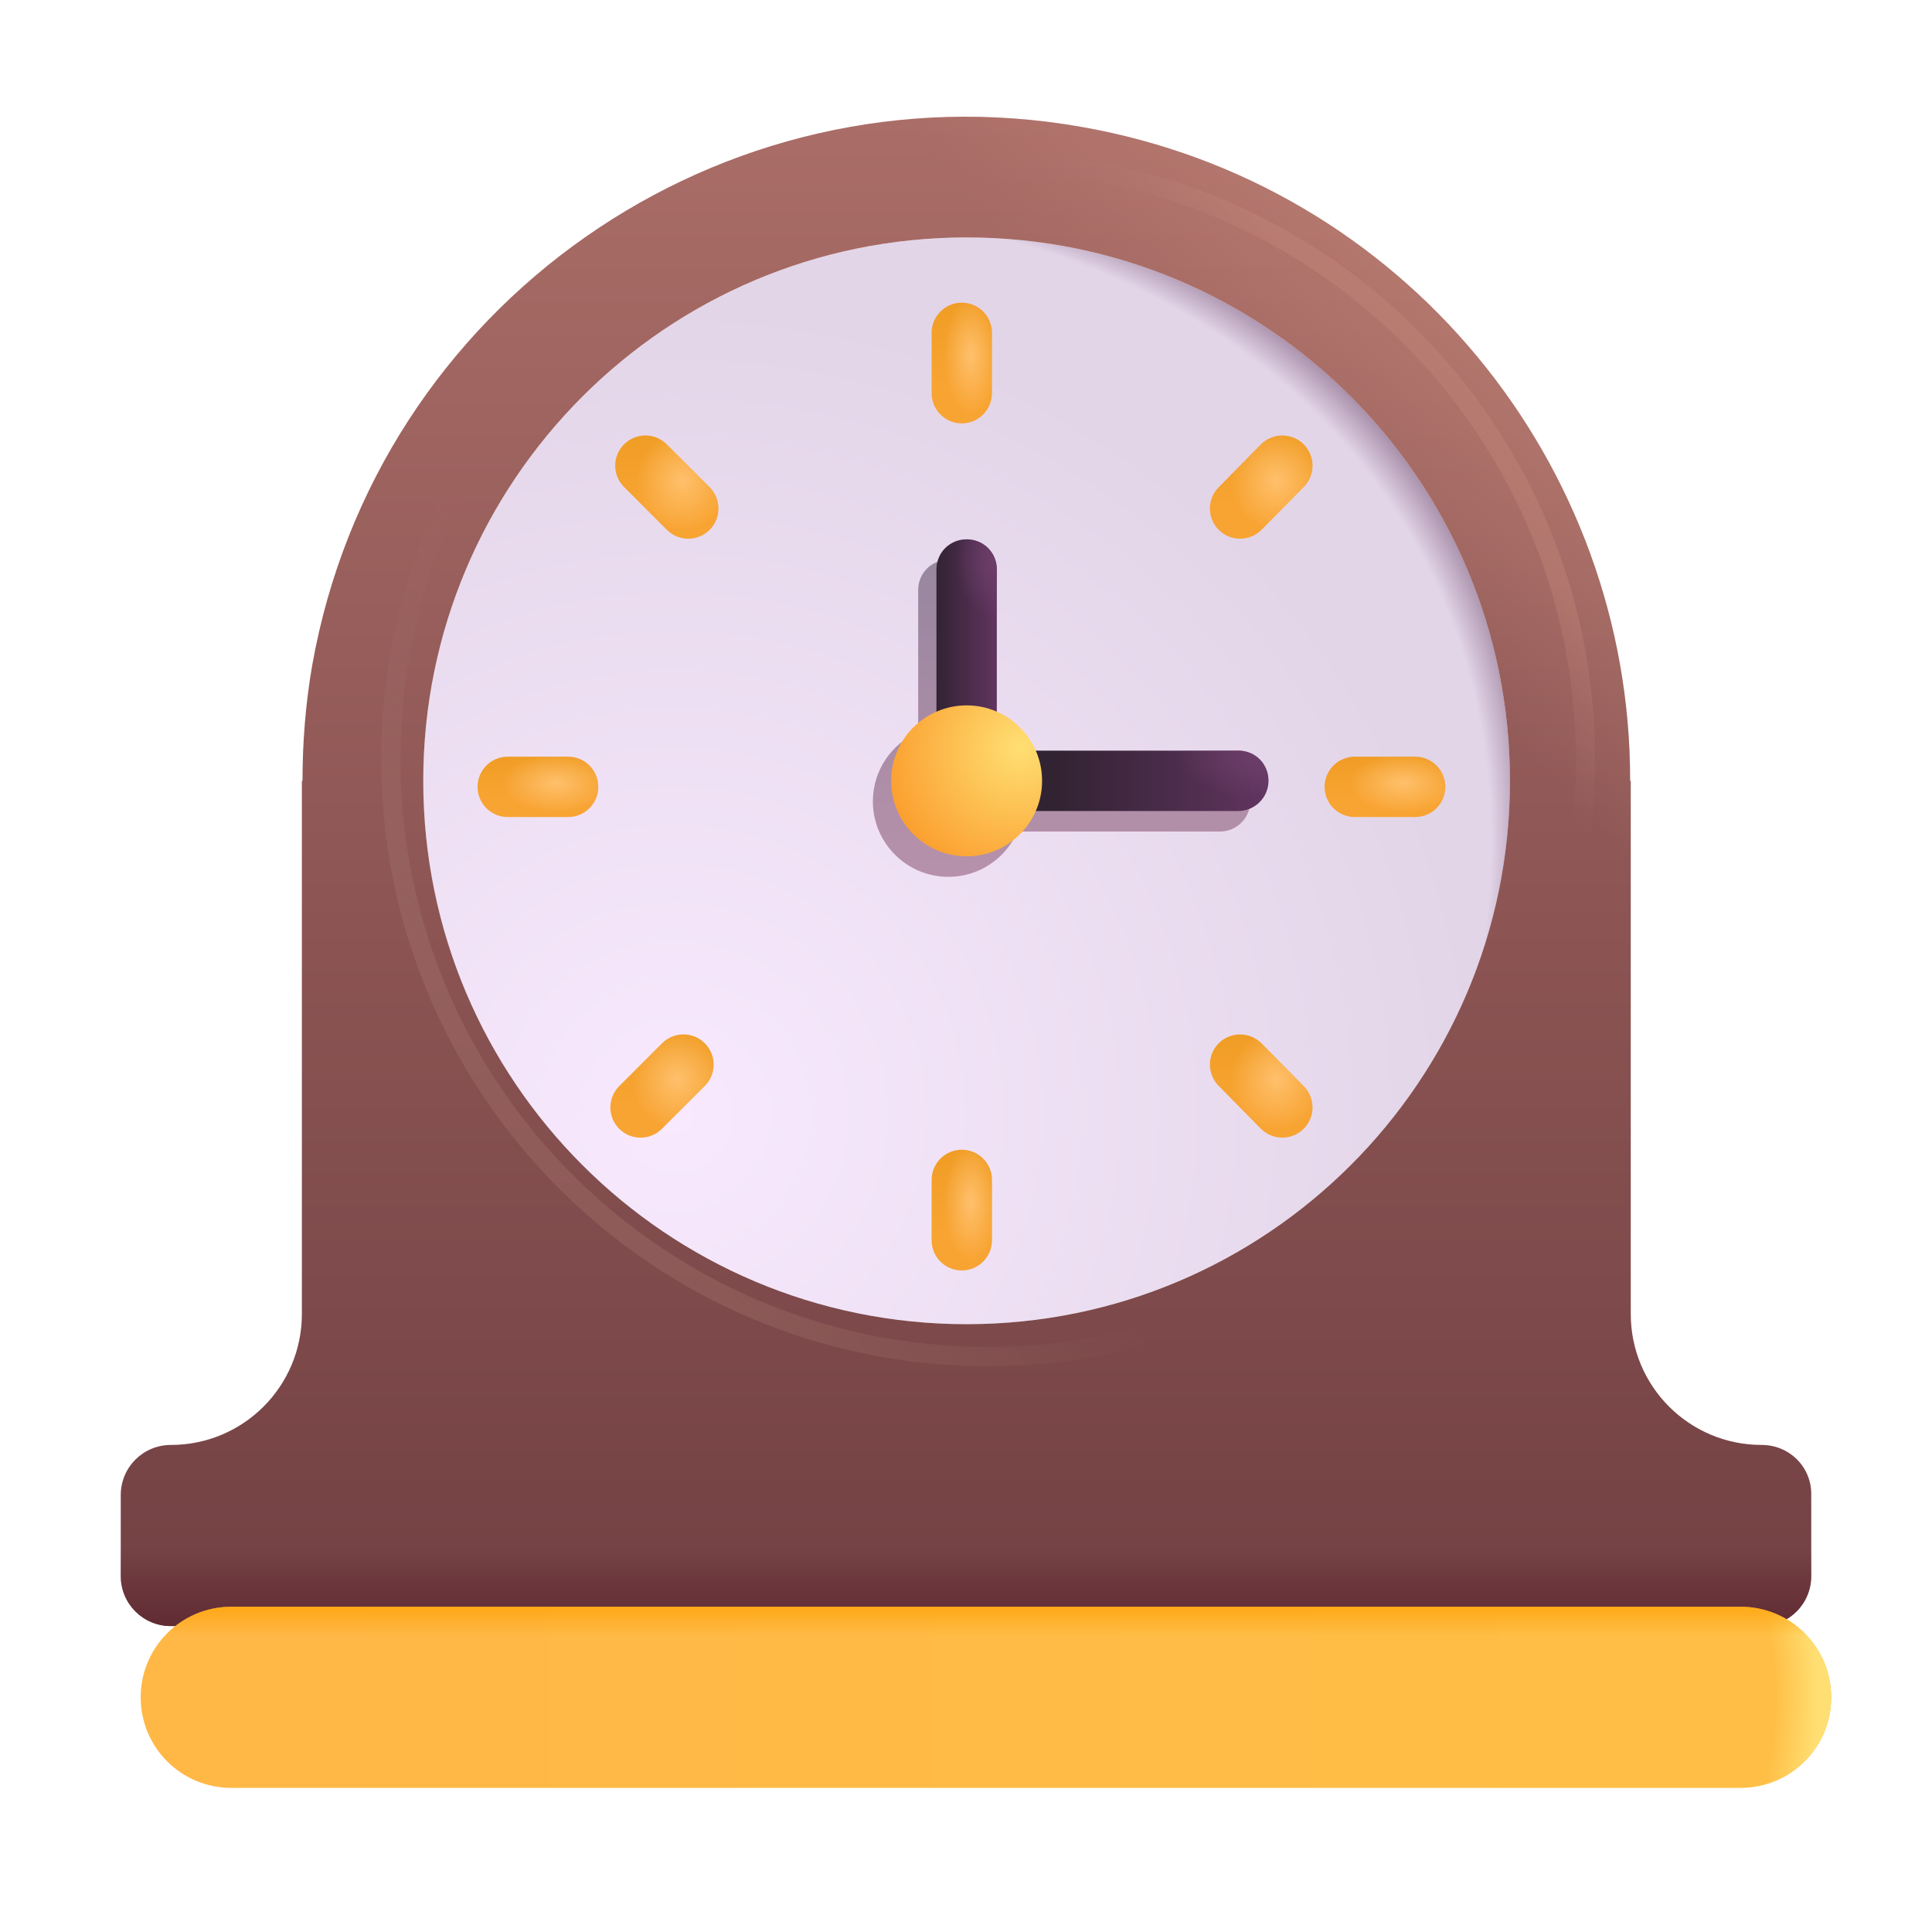 <svg width="40" height="40" viewBox="0 0 40 40" fill="none" xmlns="http://www.w3.org/2000/svg">
<path d="M20.013 27.416C26.226 27.416 31.263 22.38 31.263 16.166C31.263 9.953 26.226 4.916 20.013 4.916C13.8 4.916 8.763 9.953 8.763 16.166C8.763 22.38 13.8 27.416 20.013 27.416Z" fill="white"/>
<path d="M20.013 27.416C26.226 27.416 31.263 22.38 31.263 16.166C31.263 9.953 26.226 4.916 20.013 4.916C13.8 4.916 8.763 9.953 8.763 16.166C8.763 22.38 13.8 27.416 20.013 27.416Z" fill="url(#paint0_radial_174_1288)"/>
<path d="M20.013 27.416C26.226 27.416 31.263 22.38 31.263 16.166C31.263 9.953 26.226 4.916 20.013 4.916C13.8 4.916 8.763 9.953 8.763 16.166C8.763 22.38 13.8 27.416 20.013 27.416Z" fill="url(#paint1_radial_174_1288)"/>
<g filter="url(#filter0_ii_174_1288)">
<path fill-rule="evenodd" clip-rule="evenodd" d="M33.763 27.204C33.763 28.704 34.975 29.916 36.475 29.916C37.05 29.916 37.513 30.379 37.5 30.954V32.629C37.5 33.204 37.038 33.666 36.462 33.666H3.538C2.962 33.666 2.5 33.204 2.5 32.629V30.954C2.5 30.379 2.962 29.916 3.538 29.916C5.037 29.916 6.25 28.704 6.25 27.204V16.166H6.263C6.263 15.379 6.325 14.579 6.463 13.779C7.787 6.304 14.925 1.304 22.4 2.629C29.075 3.804 33.763 9.616 33.75 16.166H33.763V27.204ZM31.262 16.166C31.262 22.38 26.226 27.416 20.012 27.416C13.799 27.416 8.763 22.38 8.763 16.166C8.763 9.953 13.799 4.916 20.012 4.916C26.226 4.916 31.262 9.953 31.262 16.166Z" fill="url(#paint2_linear_174_1288)"/>
<path fill-rule="evenodd" clip-rule="evenodd" d="M33.763 27.204C33.763 28.704 34.975 29.916 36.475 29.916C37.05 29.916 37.513 30.379 37.5 30.954V32.629C37.5 33.204 37.038 33.666 36.462 33.666H3.538C2.962 33.666 2.5 33.204 2.5 32.629V30.954C2.5 30.379 2.962 29.916 3.538 29.916C5.037 29.916 6.25 28.704 6.25 27.204V16.166H6.263C6.263 15.379 6.325 14.579 6.463 13.779C7.787 6.304 14.925 1.304 22.4 2.629C29.075 3.804 33.763 9.616 33.75 16.166H33.763V27.204ZM31.262 16.166C31.262 22.38 26.226 27.416 20.012 27.416C13.799 27.416 8.763 22.38 8.763 16.166C8.763 9.953 13.799 4.916 20.012 4.916C26.226 4.916 31.262 9.953 31.262 16.166Z" fill="url(#paint3_linear_174_1288)"/>
<path fill-rule="evenodd" clip-rule="evenodd" d="M33.763 27.204C33.763 28.704 34.975 29.916 36.475 29.916C37.05 29.916 37.513 30.379 37.5 30.954V32.629C37.5 33.204 37.038 33.666 36.462 33.666H3.538C2.962 33.666 2.5 33.204 2.5 32.629V30.954C2.5 30.379 2.962 29.916 3.538 29.916C5.037 29.916 6.25 28.704 6.25 27.204V16.166H6.263C6.263 15.379 6.325 14.579 6.463 13.779C7.787 6.304 14.925 1.304 22.4 2.629C29.075 3.804 33.763 9.616 33.75 16.166H33.763V27.204ZM31.262 16.166C31.262 22.38 26.226 27.416 20.012 27.416C13.799 27.416 8.763 22.38 8.763 16.166C8.763 9.953 13.799 4.916 20.012 4.916C26.226 4.916 31.262 9.953 31.262 16.166Z" fill="url(#paint4_linear_174_1288)"/>
</g>
<g opacity="0.4" filter="url(#filter1_f_174_1288)">
<path d="M20.459 28.087C27.289 28.087 32.825 22.55 32.825 15.721C32.825 8.891 27.289 3.354 20.459 3.354C13.629 3.354 8.092 8.891 8.092 15.721C8.092 22.55 13.629 28.087 20.459 28.087Z" stroke="url(#paint5_linear_174_1288)" stroke-width="0.4"/>
</g>
<g filter="url(#filter2_f_174_1288)">
<path d="M21.067 17.216C20.826 17.768 20.276 18.154 19.635 18.154C18.772 18.154 18.072 17.454 18.072 16.591C18.072 15.95 18.458 15.4 19.01 15.159V12.216C19.01 11.866 19.285 11.591 19.635 11.591C19.985 11.591 20.26 11.866 20.26 12.216V15.159C20.62 15.316 20.91 15.606 21.067 15.966H25.26C25.61 15.966 25.885 16.241 25.885 16.591C25.885 16.941 25.597 17.216 25.26 17.216H21.067Z" fill="url(#paint6_linear_174_1288)"/>
</g>
<g filter="url(#filter3_i_174_1288)">
<path d="M35.638 33.666H4.388C3.35 33.666 2.513 34.504 2.513 35.541C2.513 36.579 3.35 37.416 4.388 37.416H35.638C36.675 37.416 37.513 36.579 37.513 35.541C37.513 34.504 36.675 33.666 35.638 33.666Z" fill="url(#paint7_linear_174_1288)"/>
<path d="M35.638 33.666H4.388C3.35 33.666 2.513 34.504 2.513 35.541C2.513 36.579 3.35 37.416 4.388 37.416H35.638C36.675 37.416 37.513 36.579 37.513 35.541C37.513 34.504 36.675 33.666 35.638 33.666Z" fill="url(#paint8_radial_174_1288)"/>
<path d="M35.638 33.666H4.388C3.35 33.666 2.513 34.504 2.513 35.541C2.513 36.579 3.35 37.416 4.388 37.416H35.638C36.675 37.416 37.513 36.579 37.513 35.541C37.513 34.504 36.675 33.666 35.638 33.666Z" fill="url(#paint9_linear_174_1288)"/>
</g>
<g filter="url(#filter4_d_174_1288)">
<path fill-rule="evenodd" clip-rule="evenodd" d="M20.013 6.166C20.358 6.166 20.638 6.446 20.638 6.791V8.041C20.638 8.386 20.358 8.666 20.013 8.666C19.668 8.666 19.388 8.386 19.388 8.041V6.791C19.388 6.446 19.668 6.166 20.013 6.166Z" fill="url(#paint10_linear_174_1288)"/>
<path fill-rule="evenodd" clip-rule="evenodd" d="M20.013 6.166C20.358 6.166 20.638 6.446 20.638 6.791V8.041C20.638 8.386 20.358 8.666 20.013 8.666C19.668 8.666 19.388 8.386 19.388 8.041V6.791C19.388 6.446 19.668 6.166 20.013 6.166Z" fill="url(#paint11_radial_174_1288)"/>
</g>
<g filter="url(#filter5_d_174_1288)">
<path fill-rule="evenodd" clip-rule="evenodd" d="M20.013 23.704C20.358 23.704 20.638 23.984 20.638 24.329V25.579C20.638 25.924 20.358 26.204 20.013 26.204C19.668 26.204 19.388 25.924 19.388 25.579V24.329C19.388 23.984 19.668 23.704 20.013 23.704Z" fill="url(#paint12_linear_174_1288)"/>
<path fill-rule="evenodd" clip-rule="evenodd" d="M20.013 23.704C20.358 23.704 20.638 23.984 20.638 24.329V25.579C20.638 25.924 20.358 26.204 20.013 26.204C19.668 26.204 19.388 25.924 19.388 25.579V24.329C19.388 23.984 19.668 23.704 20.013 23.704Z" fill="url(#paint13_radial_174_1288)"/>
</g>
<g filter="url(#filter6_d_174_1288)">
<path fill-rule="evenodd" clip-rule="evenodd" d="M27.524 16.191C27.524 15.846 27.804 15.566 28.149 15.566H29.399C29.745 15.566 30.024 15.846 30.024 16.191C30.024 16.537 29.745 16.816 29.399 16.816H28.149C27.804 16.816 27.524 16.537 27.524 16.191Z" fill="url(#paint14_linear_174_1288)"/>
<path fill-rule="evenodd" clip-rule="evenodd" d="M27.524 16.191C27.524 15.846 27.804 15.566 28.149 15.566H29.399C29.745 15.566 30.024 15.846 30.024 16.191C30.024 16.537 29.745 16.816 29.399 16.816H28.149C27.804 16.816 27.524 16.537 27.524 16.191Z" fill="url(#paint15_radial_174_1288)"/>
</g>
<g filter="url(#filter7_d_174_1288)">
<path fill-rule="evenodd" clip-rule="evenodd" d="M9.987 16.191C9.987 15.846 10.267 15.566 10.612 15.566H11.862C12.207 15.566 12.487 15.846 12.487 16.191C12.487 16.537 12.207 16.816 11.862 16.816H10.612C10.267 16.816 9.987 16.537 9.987 16.191Z" fill="url(#paint16_linear_174_1288)"/>
<path fill-rule="evenodd" clip-rule="evenodd" d="M9.987 16.191C9.987 15.846 10.267 15.566 10.612 15.566H11.862C12.207 15.566 12.487 15.846 12.487 16.191C12.487 16.537 12.207 16.816 11.862 16.816H10.612C10.267 16.816 9.987 16.537 9.987 16.191Z" fill="url(#paint17_radial_174_1288)"/>
</g>
<g filter="url(#filter8_d_174_1288)">
<path fill-rule="evenodd" clip-rule="evenodd" d="M27.088 9.096C27.334 9.339 27.337 9.734 27.095 9.98L26.22 10.868C25.977 11.113 25.581 11.116 25.336 10.874C25.09 10.632 25.087 10.236 25.329 9.99L26.204 9.102C26.447 8.857 26.842 8.854 27.088 9.096Z" fill="url(#paint18_linear_174_1288)"/>
<path fill-rule="evenodd" clip-rule="evenodd" d="M27.088 9.096C27.334 9.339 27.337 9.734 27.095 9.98L26.22 10.868C25.977 11.113 25.581 11.116 25.336 10.874C25.09 10.632 25.087 10.236 25.329 9.99L26.204 9.102C26.447 8.857 26.842 8.854 27.088 9.096Z" fill="url(#paint19_radial_174_1288)"/>
</g>
<g filter="url(#filter9_d_174_1288)">
<path fill-rule="evenodd" clip-rule="evenodd" d="M14.692 21.5C14.936 21.744 14.936 22.139 14.692 22.383L13.804 23.271C13.56 23.515 13.164 23.515 12.92 23.271C12.676 23.027 12.676 22.631 12.92 22.387L13.808 21.5C14.052 21.255 14.448 21.255 14.692 21.5Z" fill="url(#paint20_linear_174_1288)"/>
<path fill-rule="evenodd" clip-rule="evenodd" d="M14.692 21.5C14.936 21.744 14.936 22.139 14.692 22.383L13.804 23.271C13.56 23.515 13.164 23.515 12.92 23.271C12.676 23.027 12.676 22.631 12.92 22.387L13.808 21.5C14.052 21.255 14.448 21.255 14.692 21.5Z" fill="url(#paint21_radial_174_1288)"/>
</g>
<g filter="url(#filter10_d_174_1288)">
<path fill-rule="evenodd" clip-rule="evenodd" d="M25.336 21.496C25.581 21.254 25.977 21.257 26.22 21.503L27.095 22.39C27.337 22.636 27.334 23.032 27.088 23.274C26.842 23.516 26.447 23.514 26.204 23.268L25.329 22.38C25.087 22.134 25.09 21.739 25.336 21.496Z" fill="url(#paint22_linear_174_1288)"/>
<path fill-rule="evenodd" clip-rule="evenodd" d="M25.336 21.496C25.581 21.254 25.977 21.257 26.22 21.503L27.095 22.39C27.337 22.636 27.334 23.032 27.088 23.274C26.842 23.516 26.447 23.514 26.204 23.268L25.329 22.38C25.087 22.134 25.09 21.739 25.336 21.496Z" fill="url(#paint23_radial_174_1288)"/>
</g>
<g filter="url(#filter11_d_174_1288)">
<path fill-rule="evenodd" clip-rule="evenodd" d="M12.92 9.099C13.164 8.855 13.56 8.855 13.804 9.099L14.692 9.987C14.936 10.231 14.936 10.627 14.692 10.871C14.448 11.115 14.052 11.115 13.808 10.871L12.92 9.983C12.676 9.739 12.676 9.343 12.92 9.099Z" fill="url(#paint24_linear_174_1288)"/>
<path fill-rule="evenodd" clip-rule="evenodd" d="M12.92 9.099C13.164 8.855 13.56 8.855 13.804 9.099L14.692 9.987C14.936 10.231 14.936 10.627 14.692 10.871C14.448 11.115 14.052 11.115 13.808 10.871L12.92 9.983C12.676 9.739 12.676 9.343 12.92 9.099Z" fill="url(#paint25_radial_174_1288)"/>
</g>
<path d="M20.013 16.791C19.663 16.791 19.388 16.516 19.388 16.166V11.791C19.388 11.441 19.663 11.166 20.013 11.166C20.363 11.166 20.638 11.441 20.638 11.791V16.166C20.638 16.516 20.35 16.791 20.013 16.791Z" fill="url(#paint26_linear_174_1288)"/>
<path d="M20.013 16.791C19.663 16.791 19.388 16.516 19.388 16.166V11.791C19.388 11.441 19.663 11.166 20.013 11.166C20.363 11.166 20.638 11.441 20.638 11.791V16.166C20.638 16.516 20.35 16.791 20.013 16.791Z" fill="url(#paint27_radial_174_1288)"/>
<path d="M25.637 16.791H20C19.65 16.791 19.375 16.516 19.375 16.166C19.375 15.816 19.65 15.541 20 15.541H25.637C25.988 15.541 26.262 15.816 26.262 16.166C26.262 16.516 25.975 16.791 25.637 16.791Z" fill="url(#paint28_linear_174_1288)"/>
<path d="M25.637 16.791H20C19.65 16.791 19.375 16.516 19.375 16.166C19.375 15.816 19.65 15.541 20 15.541H25.637C25.988 15.541 26.262 15.816 26.262 16.166C26.262 16.516 25.975 16.791 25.637 16.791Z" fill="url(#paint29_radial_174_1288)"/>
<path d="M20.013 17.729C20.876 17.729 21.575 17.029 21.575 16.166C21.575 15.303 20.876 14.604 20.013 14.604C19.15 14.604 18.45 15.303 18.45 16.166C18.45 17.029 19.15 17.729 20.013 17.729Z" fill="url(#paint30_radial_174_1288)"/>
<defs>
<filter id="filter0_ii_174_1288" x="2.1" y="2.416" width="35.8" height="31.25" filterUnits="userSpaceOnUse" color-interpolation-filters="sRGB">
<feFlood flood-opacity="0" result="BackgroundImageFix"/>
<feBlend mode="normal" in="SourceGraphic" in2="BackgroundImageFix" result="shape"/>
<feColorMatrix in="SourceAlpha" type="matrix" values="0 0 0 0 0 0 0 0 0 0 0 0 0 0 0 0 0 0 127 0" result="hardAlpha"/>
<feOffset dx="0.4"/>
<feGaussianBlur stdDeviation="0.4"/>
<feComposite in2="hardAlpha" operator="arithmetic" k2="-1" k3="1"/>
<feColorMatrix type="matrix" values="0 0 0 0 0.325 0 0 0 0 0.184 0 0 0 0 0.184 0 0 0 1 0"/>
<feBlend mode="normal" in2="shape" result="effect1_innerShadow_174_1288"/>
<feColorMatrix in="SourceAlpha" type="matrix" values="0 0 0 0 0 0 0 0 0 0 0 0 0 0 0 0 0 0 127 0" result="hardAlpha"/>
<feOffset dx="-0.4"/>
<feGaussianBlur stdDeviation="0.4"/>
<feComposite in2="hardAlpha" operator="arithmetic" k2="-1" k3="1"/>
<feColorMatrix type="matrix" values="0 0 0 0 0.659 0 0 0 0 0.435 0 0 0 0 0.396 0 0 0 1 0"/>
<feBlend mode="normal" in2="effect1_innerShadow_174_1288" result="effect2_innerShadow_174_1288"/>
</filter>
<filter id="filter1_f_174_1288" x="7.492" y="2.754" width="25.934" height="25.933" filterUnits="userSpaceOnUse" color-interpolation-filters="sRGB">
<feFlood flood-opacity="0" result="BackgroundImageFix"/>
<feBlend mode="normal" in="SourceGraphic" in2="BackgroundImageFix" result="shape"/>
<feGaussianBlur stdDeviation="0.2" result="effect1_foregroundBlur_174_1288"/>
</filter>
<filter id="filter2_f_174_1288" x="17.422" y="10.941" width="9.113" height="7.862" filterUnits="userSpaceOnUse" color-interpolation-filters="sRGB">
<feFlood flood-opacity="0" result="BackgroundImageFix"/>
<feBlend mode="normal" in="SourceGraphic" in2="BackgroundImageFix" result="shape"/>
<feGaussianBlur stdDeviation="0.325" result="effect1_foregroundBlur_174_1288"/>
</filter>
<filter id="filter3_i_174_1288" x="2.513" y="33.266" width="35.4" height="4.15" filterUnits="userSpaceOnUse" color-interpolation-filters="sRGB">
<feFlood flood-opacity="0" result="BackgroundImageFix"/>
<feBlend mode="normal" in="SourceGraphic" in2="BackgroundImageFix" result="shape"/>
<feColorMatrix in="SourceAlpha" type="matrix" values="0 0 0 0 0 0 0 0 0 0 0 0 0 0 0 0 0 0 127 0" result="hardAlpha"/>
<feOffset dx="0.4" dy="-0.4"/>
<feGaussianBlur stdDeviation="0.4"/>
<feComposite in2="hardAlpha" operator="arithmetic" k2="-1" k3="1"/>
<feColorMatrix type="matrix" values="0 0 0 0 0.898 0 0 0 0 0.565 0 0 0 0 0.259 0 0 0 1 0"/>
<feBlend mode="normal" in2="shape" result="effect1_innerShadow_174_1288"/>
</filter>
<filter id="filter4_d_174_1288" x="19.088" y="6.066" width="1.65" height="2.9" filterUnits="userSpaceOnUse" color-interpolation-filters="sRGB">
<feFlood flood-opacity="0" result="BackgroundImageFix"/>
<feColorMatrix in="SourceAlpha" type="matrix" values="0 0 0 0 0 0 0 0 0 0 0 0 0 0 0 0 0 0 127 0" result="hardAlpha"/>
<feOffset dx="-0.1" dy="0.1"/>
<feGaussianBlur stdDeviation="0.1"/>
<feComposite in2="hardAlpha" operator="out"/>
<feColorMatrix type="matrix" values="0 0 0 0 0.706 0 0 0 0 0.533 0 0 0 0 0.541 0 0 0 1 0"/>
<feBlend mode="normal" in2="BackgroundImageFix" result="effect1_dropShadow_174_1288"/>
<feBlend mode="normal" in="SourceGraphic" in2="effect1_dropShadow_174_1288" result="shape"/>
</filter>
<filter id="filter5_d_174_1288" x="19.088" y="23.604" width="1.65" height="2.9" filterUnits="userSpaceOnUse" color-interpolation-filters="sRGB">
<feFlood flood-opacity="0" result="BackgroundImageFix"/>
<feColorMatrix in="SourceAlpha" type="matrix" values="0 0 0 0 0 0 0 0 0 0 0 0 0 0 0 0 0 0 127 0" result="hardAlpha"/>
<feOffset dx="-0.1" dy="0.1"/>
<feGaussianBlur stdDeviation="0.1"/>
<feComposite in2="hardAlpha" operator="out"/>
<feColorMatrix type="matrix" values="0 0 0 0 0.706 0 0 0 0 0.533 0 0 0 0 0.541 0 0 0 1 0"/>
<feBlend mode="normal" in2="BackgroundImageFix" result="effect1_dropShadow_174_1288"/>
<feBlend mode="normal" in="SourceGraphic" in2="effect1_dropShadow_174_1288" result="shape"/>
</filter>
<filter id="filter6_d_174_1288" x="27.224" y="15.466" width="2.9" height="1.65" filterUnits="userSpaceOnUse" color-interpolation-filters="sRGB">
<feFlood flood-opacity="0" result="BackgroundImageFix"/>
<feColorMatrix in="SourceAlpha" type="matrix" values="0 0 0 0 0 0 0 0 0 0 0 0 0 0 0 0 0 0 127 0" result="hardAlpha"/>
<feOffset dx="-0.1" dy="0.1"/>
<feGaussianBlur stdDeviation="0.1"/>
<feComposite in2="hardAlpha" operator="out"/>
<feColorMatrix type="matrix" values="0 0 0 0 0.706 0 0 0 0 0.533 0 0 0 0 0.541 0 0 0 1 0"/>
<feBlend mode="normal" in2="BackgroundImageFix" result="effect1_dropShadow_174_1288"/>
<feBlend mode="normal" in="SourceGraphic" in2="effect1_dropShadow_174_1288" result="shape"/>
</filter>
<filter id="filter7_d_174_1288" x="9.687" y="15.466" width="2.9" height="1.65" filterUnits="userSpaceOnUse" color-interpolation-filters="sRGB">
<feFlood flood-opacity="0" result="BackgroundImageFix"/>
<feColorMatrix in="SourceAlpha" type="matrix" values="0 0 0 0 0 0 0 0 0 0 0 0 0 0 0 0 0 0 127 0" result="hardAlpha"/>
<feOffset dx="-0.1" dy="0.1"/>
<feGaussianBlur stdDeviation="0.1"/>
<feComposite in2="hardAlpha" operator="out"/>
<feColorMatrix type="matrix" values="0 0 0 0 0.706 0 0 0 0 0.533 0 0 0 0 0.541 0 0 0 1 0"/>
<feBlend mode="normal" in2="BackgroundImageFix" result="effect1_dropShadow_174_1288"/>
<feBlend mode="normal" in="SourceGraphic" in2="effect1_dropShadow_174_1288" result="shape"/>
</filter>
<filter id="filter8_d_174_1288" x="24.849" y="8.816" width="2.525" height="2.537" filterUnits="userSpaceOnUse" color-interpolation-filters="sRGB">
<feFlood flood-opacity="0" result="BackgroundImageFix"/>
<feColorMatrix in="SourceAlpha" type="matrix" values="0 0 0 0 0 0 0 0 0 0 0 0 0 0 0 0 0 0 127 0" result="hardAlpha"/>
<feOffset dx="-0.1" dy="0.1"/>
<feGaussianBlur stdDeviation="0.1"/>
<feComposite in2="hardAlpha" operator="out"/>
<feColorMatrix type="matrix" values="0 0 0 0 0.706 0 0 0 0 0.533 0 0 0 0 0.541 0 0 0 1 0"/>
<feBlend mode="normal" in2="BackgroundImageFix" result="effect1_dropShadow_174_1288"/>
<feBlend mode="normal" in="SourceGraphic" in2="effect1_dropShadow_174_1288" result="shape"/>
</filter>
<filter id="filter9_d_174_1288" x="12.437" y="21.216" width="2.538" height="2.537" filterUnits="userSpaceOnUse" color-interpolation-filters="sRGB">
<feFlood flood-opacity="0" result="BackgroundImageFix"/>
<feColorMatrix in="SourceAlpha" type="matrix" values="0 0 0 0 0 0 0 0 0 0 0 0 0 0 0 0 0 0 127 0" result="hardAlpha"/>
<feOffset dx="-0.1" dy="0.1"/>
<feGaussianBlur stdDeviation="0.1"/>
<feComposite in2="hardAlpha" operator="out"/>
<feColorMatrix type="matrix" values="0 0 0 0 0.706 0 0 0 0 0.533 0 0 0 0 0.541 0 0 0 1 0"/>
<feBlend mode="normal" in2="BackgroundImageFix" result="effect1_dropShadow_174_1288"/>
<feBlend mode="normal" in="SourceGraphic" in2="effect1_dropShadow_174_1288" result="shape"/>
</filter>
<filter id="filter10_d_174_1288" x="24.849" y="21.216" width="2.525" height="2.537" filterUnits="userSpaceOnUse" color-interpolation-filters="sRGB">
<feFlood flood-opacity="0" result="BackgroundImageFix"/>
<feColorMatrix in="SourceAlpha" type="matrix" values="0 0 0 0 0 0 0 0 0 0 0 0 0 0 0 0 0 0 127 0" result="hardAlpha"/>
<feOffset dx="-0.1" dy="0.1"/>
<feGaussianBlur stdDeviation="0.1"/>
<feComposite in2="hardAlpha" operator="out"/>
<feColorMatrix type="matrix" values="0 0 0 0 0.706 0 0 0 0 0.533 0 0 0 0 0.541 0 0 0 1 0"/>
<feBlend mode="normal" in2="BackgroundImageFix" result="effect1_dropShadow_174_1288"/>
<feBlend mode="normal" in="SourceGraphic" in2="effect1_dropShadow_174_1288" result="shape"/>
</filter>
<filter id="filter11_d_174_1288" x="12.537" y="8.816" width="2.538" height="2.537" filterUnits="userSpaceOnUse" color-interpolation-filters="sRGB">
<feFlood flood-opacity="0" result="BackgroundImageFix"/>
<feColorMatrix in="SourceAlpha" type="matrix" values="0 0 0 0 0 0 0 0 0 0 0 0 0 0 0 0 0 0 127 0" result="hardAlpha"/>
<feOffset dy="0.1"/>
<feGaussianBlur stdDeviation="0.1"/>
<feComposite in2="hardAlpha" operator="out"/>
<feColorMatrix type="matrix" values="0 0 0 0 0.706 0 0 0 0 0.533 0 0 0 0 0.541 0 0 0 1 0"/>
<feBlend mode="normal" in2="BackgroundImageFix" result="effect1_dropShadow_174_1288"/>
<feBlend mode="normal" in="SourceGraphic" in2="effect1_dropShadow_174_1288" result="shape"/>
</filter>
<radialGradient id="paint0_radial_174_1288" cx="0" cy="0" r="1" gradientUnits="userSpaceOnUse" gradientTransform="translate(13.989 23.135) rotate(-45.291) scale(16.881)">
<stop stop-color="#F8E9FE"/>
<stop offset="1" stop-color="#E3D5E8"/>
</radialGradient>
<radialGradient id="paint1_radial_174_1288" cx="0" cy="0" r="1" gradientUnits="userSpaceOnUse" gradientTransform="translate(11.397 21.18) rotate(-28.664) scale(21.823 16.636)">
<stop offset="0.936" stop-color="#967A97" stop-opacity="0"/>
<stop offset="0.984" stop-color="#967A97"/>
</radialGradient>
<linearGradient id="paint2_linear_174_1288" x1="20" y1="2.416" x2="20" y2="33.666" gradientUnits="userSpaceOnUse">
<stop stop-color="#AA6D67"/>
<stop offset="1" stop-color="#724043"/>
</linearGradient>
<linearGradient id="paint3_linear_174_1288" x1="20.791" y1="33.666" x2="20.791" y2="32.074" gradientUnits="userSpaceOnUse">
<stop stop-color="#612B33"/>
<stop offset="1" stop-color="#612B33" stop-opacity="0"/>
</linearGradient>
<linearGradient id="paint4_linear_174_1288" x1="35.114" y1="2.416" x2="26.698" y2="10.737" gradientUnits="userSpaceOnUse">
<stop stop-color="#C78A7B"/>
<stop offset="1" stop-color="#C78A7B" stop-opacity="0"/>
</linearGradient>
<linearGradient id="paint5_linear_174_1288" x1="11.346" y1="22.767" x2="29.061" y2="8.227" gradientUnits="userSpaceOnUse">
<stop stop-color="#A2716C"/>
<stop offset="0.286" stop-color="#A2716C" stop-opacity="0"/>
<stop offset="0.865" stop-color="#A2716C" stop-opacity="0"/>
<stop offset="1" stop-color="#C4877B"/>
</linearGradient>
<linearGradient id="paint6_linear_174_1288" x1="21.979" y1="11.591" x2="21.979" y2="18.154" gradientUnits="userSpaceOnUse">
<stop stop-color="#98869F"/>
<stop offset="1" stop-color="#B791AB"/>
</linearGradient>
<linearGradient id="paint7_linear_174_1288" x1="5.101" y1="37.416" x2="32.601" y2="37.416" gradientUnits="userSpaceOnUse">
<stop stop-color="#FFB745"/>
<stop offset="1" stop-color="#FFBE45"/>
</linearGradient>
<radialGradient id="paint8_radial_174_1288" cx="0" cy="0" r="1" gradientUnits="userSpaceOnUse" gradientTransform="translate(2.513 35.541) scale(34.524 17.192)">
<stop offset="0.974" stop-color="#FFDF73" stop-opacity="0.015"/>
<stop offset="1" stop-color="#FFDF73"/>
</radialGradient>
<linearGradient id="paint9_linear_174_1288" x1="20.013" y1="33.393" x2="20.013" y2="34.268" gradientUnits="userSpaceOnUse">
<stop stop-color="#FEA102"/>
<stop offset="1" stop-color="#FEA102" stop-opacity="0"/>
</linearGradient>
<linearGradient id="paint10_linear_174_1288" x1="20.013" y1="6.166" x2="20.013" y2="7.904" gradientUnits="userSpaceOnUse">
<stop stop-color="#F09D25"/>
<stop offset="1" stop-color="#F8A433"/>
</linearGradient>
<radialGradient id="paint11_radial_174_1288" cx="0" cy="0" r="1" gradientUnits="userSpaceOnUse" gradientTransform="translate(20.199 7.26) rotate(90) scale(1.211 0.555)">
<stop stop-color="#FFC06C"/>
<stop offset="1" stop-color="#FFC06C" stop-opacity="0"/>
</radialGradient>
<linearGradient id="paint12_linear_174_1288" x1="20.013" y1="23.704" x2="20.013" y2="25.442" gradientUnits="userSpaceOnUse">
<stop stop-color="#F09D25"/>
<stop offset="1" stop-color="#F8A433"/>
</linearGradient>
<radialGradient id="paint13_radial_174_1288" cx="0" cy="0" r="1" gradientUnits="userSpaceOnUse" gradientTransform="translate(20.199 24.797) rotate(90) scale(1.211 0.555)">
<stop stop-color="#FFC06C"/>
<stop offset="1" stop-color="#FFC06C" stop-opacity="0"/>
</radialGradient>
<linearGradient id="paint14_linear_174_1288" x1="28.774" y1="15.566" x2="28.774" y2="16.435" gradientUnits="userSpaceOnUse">
<stop stop-color="#F09D25"/>
<stop offset="1" stop-color="#F8A433"/>
</linearGradient>
<radialGradient id="paint15_radial_174_1288" cx="0" cy="0" r="1" gradientUnits="userSpaceOnUse" gradientTransform="translate(29.147 16.113) rotate(90) scale(0.605 1.11)">
<stop stop-color="#FFC06C"/>
<stop offset="1" stop-color="#FFC06C" stop-opacity="0"/>
</radialGradient>
<linearGradient id="paint16_linear_174_1288" x1="11.237" y1="15.566" x2="11.237" y2="16.435" gradientUnits="userSpaceOnUse">
<stop stop-color="#F09D25"/>
<stop offset="1" stop-color="#F8A433"/>
</linearGradient>
<radialGradient id="paint17_radial_174_1288" cx="0" cy="0" r="1" gradientUnits="userSpaceOnUse" gradientTransform="translate(11.61 16.113) rotate(90) scale(0.605 1.11)">
<stop stop-color="#FFC06C"/>
<stop offset="1" stop-color="#FFC06C" stop-opacity="0"/>
</radialGradient>
<linearGradient id="paint18_linear_174_1288" x1="26.212" y1="8.916" x2="26.212" y2="10.402" gradientUnits="userSpaceOnUse">
<stop stop-color="#F09D25"/>
<stop offset="1" stop-color="#F8A433"/>
</linearGradient>
<radialGradient id="paint19_radial_174_1288" cx="0" cy="0" r="1" gradientUnits="userSpaceOnUse" gradientTransform="translate(26.529 9.851) rotate(90) scale(1.035 0.944)">
<stop stop-color="#FFC06C"/>
<stop offset="1" stop-color="#FFC06C" stop-opacity="0"/>
</radialGradient>
<linearGradient id="paint20_linear_174_1288" x1="13.806" y1="21.316" x2="13.806" y2="22.802" gradientUnits="userSpaceOnUse">
<stop stop-color="#F09D25"/>
<stop offset="1" stop-color="#F8A433"/>
</linearGradient>
<radialGradient id="paint21_radial_174_1288" cx="0" cy="0" r="1" gradientUnits="userSpaceOnUse" gradientTransform="translate(14.125 22.251) rotate(90) scale(1.035 0.949)">
<stop stop-color="#FFC06C"/>
<stop offset="1" stop-color="#FFC06C" stop-opacity="0"/>
</radialGradient>
<linearGradient id="paint22_linear_174_1288" x1="26.212" y1="21.316" x2="26.212" y2="22.802" gradientUnits="userSpaceOnUse">
<stop stop-color="#F09D25"/>
<stop offset="1" stop-color="#F8A433"/>
</linearGradient>
<radialGradient id="paint23_radial_174_1288" cx="0" cy="0" r="1" gradientUnits="userSpaceOnUse" gradientTransform="translate(26.529 22.251) rotate(90) scale(1.035 0.944)">
<stop stop-color="#FFC06C"/>
<stop offset="1" stop-color="#FFC06C" stop-opacity="0"/>
</radialGradient>
<linearGradient id="paint24_linear_174_1288" x1="13.806" y1="8.916" x2="13.806" y2="10.402" gradientUnits="userSpaceOnUse">
<stop stop-color="#F09D25"/>
<stop offset="1" stop-color="#F8A433"/>
</linearGradient>
<radialGradient id="paint25_radial_174_1288" cx="0" cy="0" r="1" gradientUnits="userSpaceOnUse" gradientTransform="translate(14.125 9.851) rotate(90) scale(1.035 0.949)">
<stop stop-color="#FFC06C"/>
<stop offset="1" stop-color="#FFC06C" stop-opacity="0"/>
</radialGradient>
<linearGradient id="paint26_linear_174_1288" x1="19.388" y1="13.55" x2="20.638" y2="13.55" gradientUnits="userSpaceOnUse">
<stop stop-color="#322333"/>
<stop offset="1" stop-color="#613460"/>
</linearGradient>
<radialGradient id="paint27_radial_174_1288" cx="0" cy="0" r="1" gradientUnits="userSpaceOnUse" gradientTransform="translate(20.638 11.598) rotate(90) scale(1.183 0.864)">
<stop stop-color="#6D3F6A"/>
<stop offset="1" stop-color="#6D3F6A" stop-opacity="0"/>
</radialGradient>
<linearGradient id="paint28_linear_174_1288" x1="21.922" y1="16.071" x2="26.262" y2="16.071" gradientUnits="userSpaceOnUse">
<stop stop-color="#322333"/>
<stop offset="1" stop-color="#613460"/>
</linearGradient>
<radialGradient id="paint29_radial_174_1288" cx="0" cy="0" r="1" gradientUnits="userSpaceOnUse" gradientTransform="translate(26.262 15.639) rotate(90) scale(0.946 1.916)">
<stop stop-color="#6D3F6A"/>
<stop offset="1" stop-color="#6D3F6A" stop-opacity="0"/>
</radialGradient>
<radialGradient id="paint30_radial_174_1288" cx="0" cy="0" r="1" gradientUnits="userSpaceOnUse" gradientTransform="translate(21.136 15.475) rotate(142.515) scale(2.9 2.736)">
<stop stop-color="#FFDF73"/>
<stop offset="1" stop-color="#FB9F2F"/>
</radialGradient>
</defs>
</svg>
